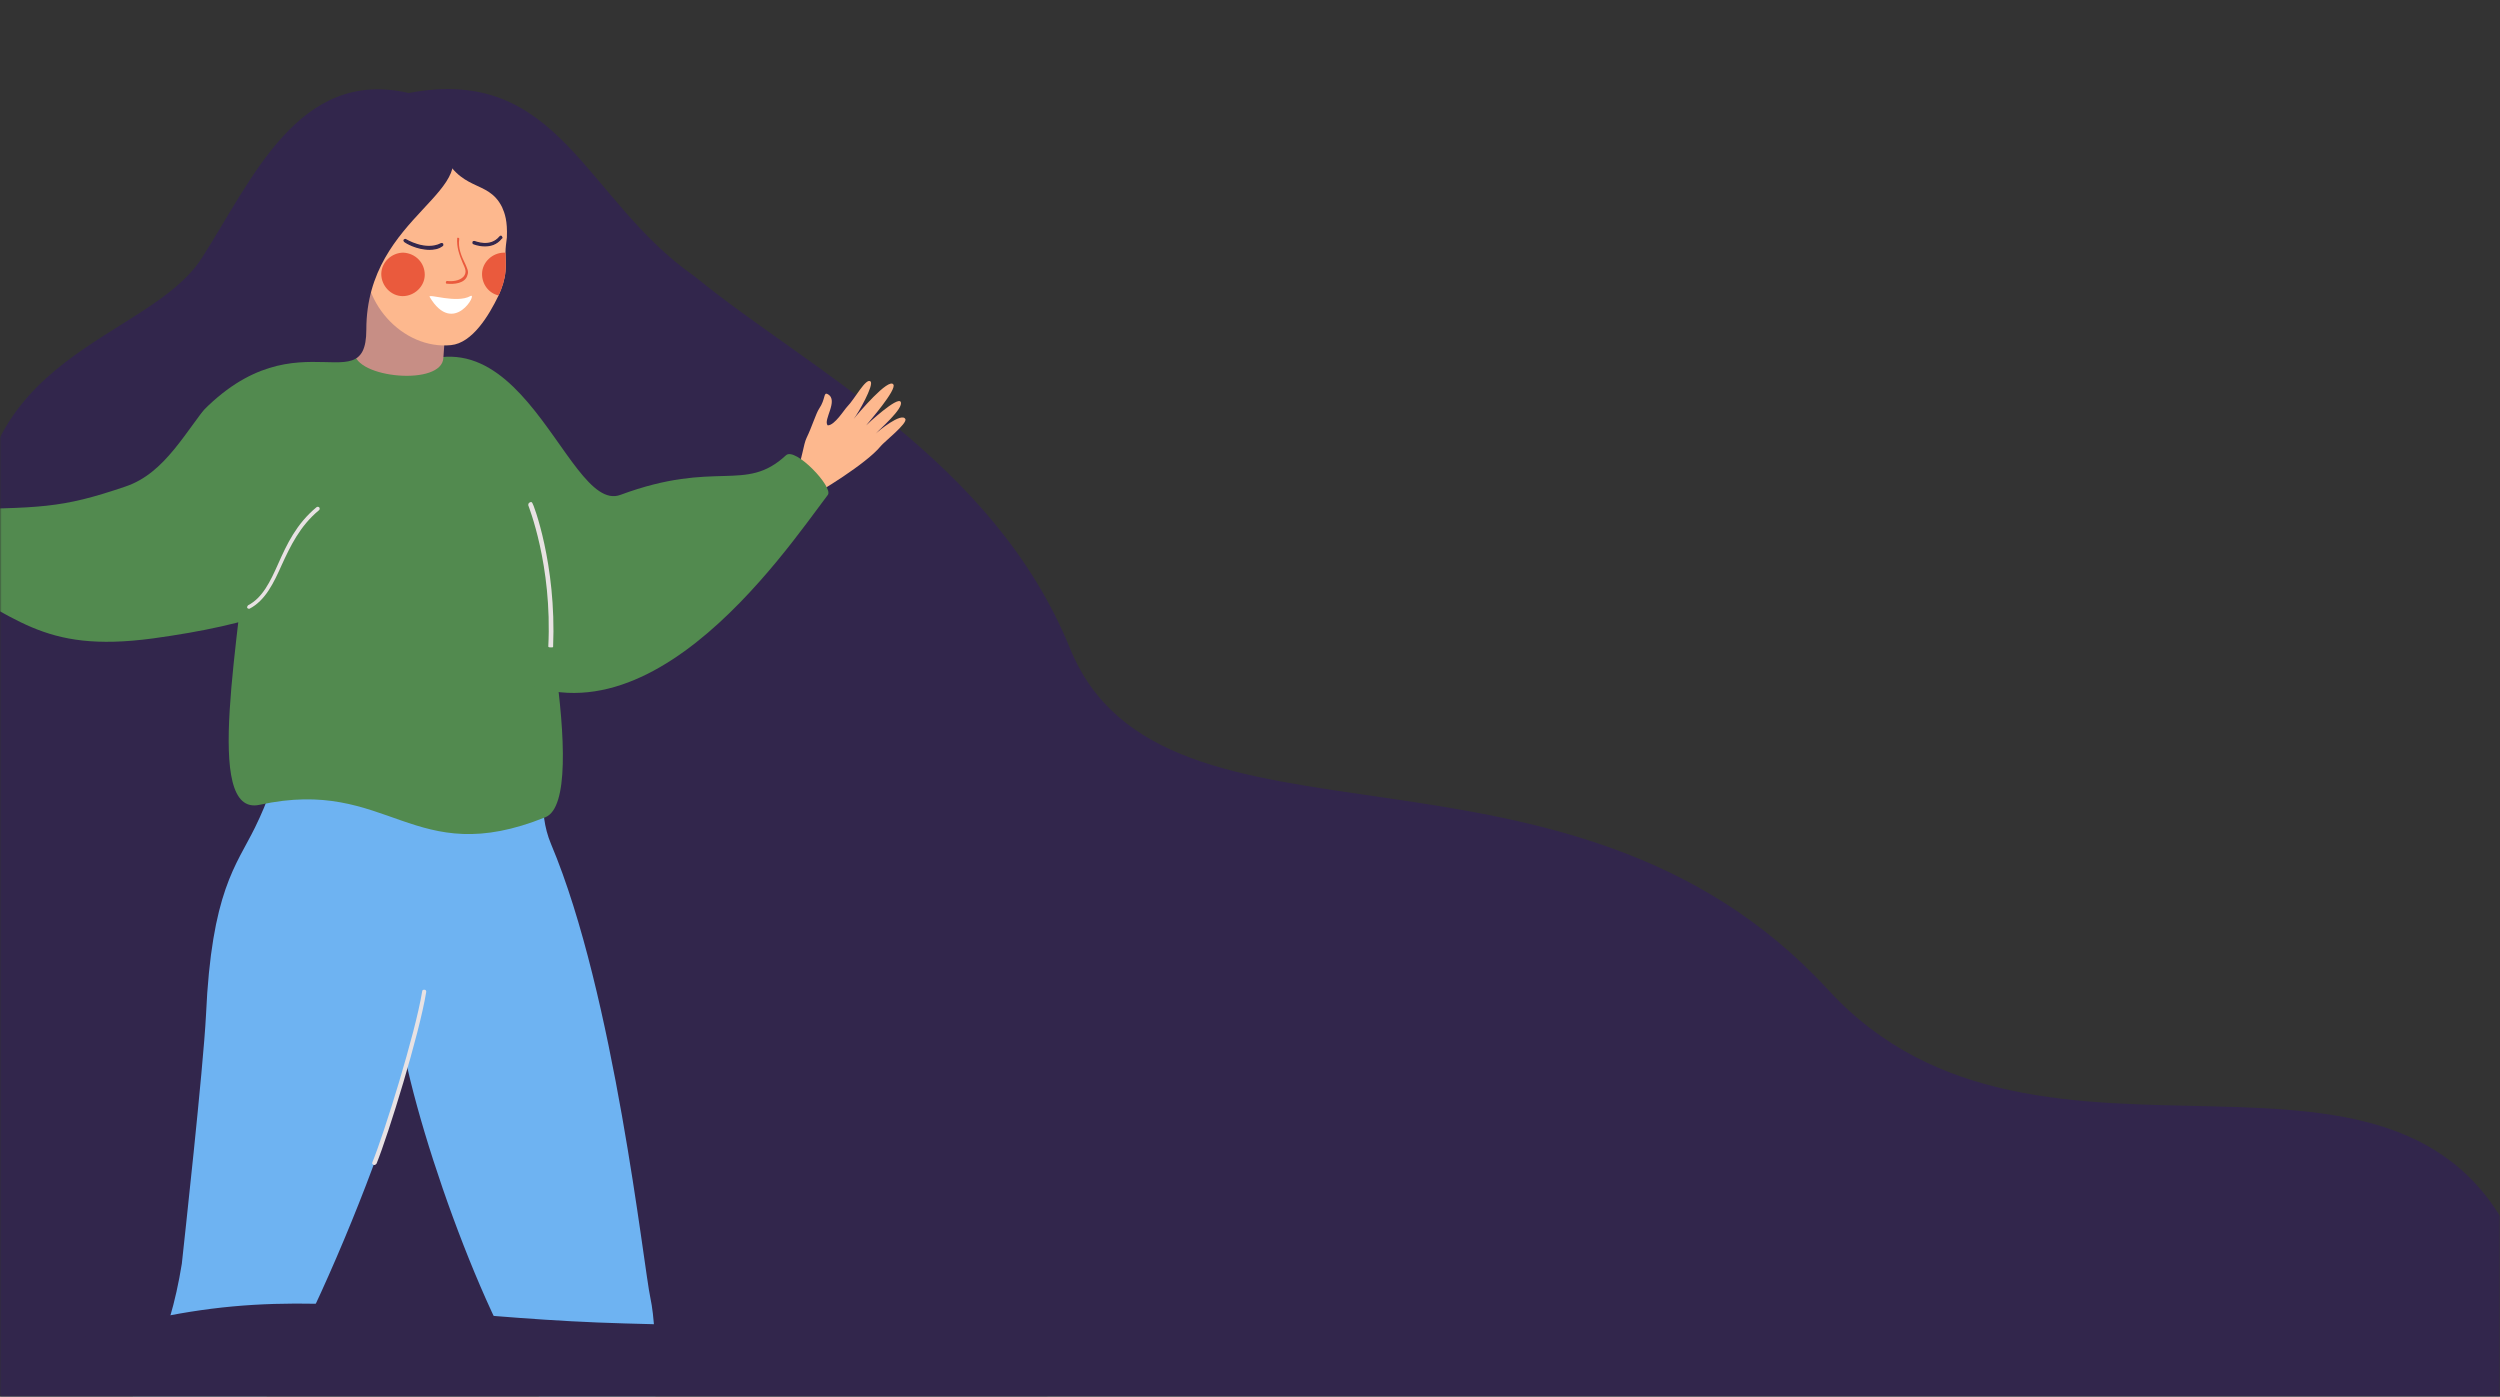 <svg width="750" height="419" viewBox="0 0 750 419" fill="none" xmlns="http://www.w3.org/2000/svg">
<rect x="0" y="0" width="750" height="419" fill="#333333" stroke="none"/>
<mask id="mask0" style="mask-type:alpha" maskUnits="userSpaceOnUse" x="0" y="0" width="750" height="419">
<rect width="750" height="419" fill="white"/>
</mask>
<g mask="url(#mask0)">
<path d="M357.5 454L177.5 425.5L-48 434.5C-91.281 413.385 2.78 290.936 -15.862 273.098C-60.923 229.977 -4.015 205.548 -6.498 168.608C-10.713 105.73 44.467 102.426 60.534 77.425C75.71 53.782 89.613 20.251 122.602 27.905C167.981 19.265 175.337 60.012 208.5 83C242.045 110.532 298 138 321 194.5C348.885 263 470 211.5 548.5 297C612.415 366.614 723.53 293.5 756.5 378C832 571.5 786 434.5 357.5 454Z" fill="#32264C"/>
<path d="M-41.5 429C-41.5 429 39.5 473 54.548 379.108C55.169 373.311 60.967 320.723 61.795 304.574C63.451 267.307 70.904 259.646 76.495 248.259C80.428 240.184 82.913 233.352 84.155 223.414C87.468 200.226 113.555 179.522 127.012 186.975C137.157 174.76 157.033 208.921 162.83 229.211C164.073 233.352 160.967 242.876 165.315 253.228C184.362 298.363 193.058 379.937 195.129 389.46C199.702 410.5 193.472 491.117 187.054 503.747C186.019 505.61 168.834 506.852 167.385 502.918C164.694 499.192 150.408 453.626 162.83 420.5C145.646 398.761 122.457 332.731 119.559 305.402C136.329 296.913 90.987 408.593 76.495 423.5C54.962 445.446 -14.745 425.262 -34 420.5C-37.727 417.601 -45.848 430.656 -41.5 429Z" fill="#6EB3F2"/>
<path d="M372.051 536.334C371.984 583.807 350.368 629.964 322.974 669.076C295.77 708.438 262.656 740.065 223.339 766.158C184.27 792.061 139.247 812.239 92.115 814.665C44.542 817.032 -4.948 801.897 -31.259 767.466C-57.378 733.286 -59.936 680.309 -78.015 632.871C-96.152 585.872 -129.619 544.661 -124.347 510.202C-119.265 475.495 -75.884 447.482 -36.949 427.608C2.045 407.295 36.153 395.063 69.717 391.94C103.28 388.818 136.05 394.996 179.265 396.749C222.48 398.502 276.14 395.83 313.645 418.545C351.15 441.259 372.309 489.11 372.051 536.334Z" fill="#32264C"/>
<path d="M112.347 349.502C112.554 349.502 112.761 349.294 112.968 349.087C116.488 340.392 125.805 310.371 127.875 297.534C127.875 297.12 127.668 296.913 127.254 296.913C126.84 296.913 126.633 297.12 126.633 297.534C124.563 310.164 115.246 339.978 111.726 348.673C111.519 349.087 111.726 349.294 112.14 349.502H112.347Z" fill="#E8E2E3"/>
<path d="M101.339 103.952C106.929 118.031 159.932 142.668 159.932 109.335C159.932 98.776 193.886 93.807 169.869 73.724C162.002 67.306 182.706 40.804 153.927 37.285C143.368 36.043 129.497 14.717 118.73 46.809C114.59 59.645 101.339 103.952 101.339 103.952Z" fill="#32264C"/>
<path d="M157.447 150.122C159.518 160.06 177.53 239.356 163.658 245.153C123.7 261.302 116.867 232.938 77.944 241.427C60.552 245.36 72.354 190.081 74.631 156.333C76.287 135.008 102.996 122.585 101.96 108.507C137.985 108.507 149.994 115.546 157.447 150.122Z" fill="#528A4F"/>
<path d="M-20.814 172.068C5.066 184.491 11.898 196.085 45.852 191.53C106.101 183.248 122.664 165.236 123.7 108.507L110.449 101.26C61.173 95.67 61.795 137.907 37.571 145.981C18.109 152.606 12.312 152.399 -17.709 152.813C-22.057 153.02 -24.334 170.205 -20.814 172.068Z" fill="#528A4F"/>
<path d="M241.973 131.36C243.553 128.127 244.807 123.977 245.736 122.608C247.737 119.662 246.991 117.527 248.313 118.246C251.717 120.061 246.803 126.059 248.313 127.616C250.424 127.616 253.262 122.898 254.203 121.952C256.366 119.777 259.789 113.228 261.152 114.426C262.292 115.448 257.47 123.971 256.085 125.715C257.522 123.911 266.607 113.213 268.009 115.347C269.073 116.933 260.778 126.438 259.848 127.616C260.349 127.069 269.249 118.869 270.196 120.541C271.282 122.461 263.698 128.908 262.735 130.1C263.36 129.388 270.507 123.572 271.607 125.715C272.264 127.048 265.233 132.588 264.27 133.779C260.048 139.039 245.182 148.095 243.143 148.886L234.681 142.691C234.681 142.691 238.45 142.292 239.375 140.354C240.58 137.884 241.026 133.298 241.973 131.36Z" fill="#FDB88E"/>
<path d="M248.349 148.469C235.446 165.448 190.296 233.072 145.011 197.877C96.099 159.927 110.37 119.104 110.37 119.104C154.585 78.181 169.083 154.779 186.101 148.469C214.962 137.767 223.465 148.021 235.795 136.588C238.544 133.996 250.103 146.161 248.349 148.469Z" fill="#528A4F"/>
<path d="M108.379 78.693L106.308 105.608C106.308 113.476 132.809 115.96 133.016 107.265L133.844 95.67L108.379 78.693Z" fill="#C78E85"/>
<path d="M151.65 75.794C151.65 77.658 151.857 79.521 151.65 81.385C151.443 83.869 150.615 86.353 149.579 88.631C146.681 94.635 141.712 102.917 135.294 103.538C121.008 104.987 106.929 90.494 109.828 73.724C112.312 59.231 128.047 35.422 131.981 44.324C137.985 58.196 146.267 53.434 150.615 62.13C151.443 63.993 152.271 66.271 152.064 71.24C151.857 72.896 151.65 74.345 151.65 75.794Z" fill="#FDB88E"/>
<path d="M127.426 82.42C127.426 85.939 124.321 88.838 120.801 88.838C117.281 88.838 114.383 85.733 114.383 82.213C114.383 78.693 117.488 75.795 121.008 75.795C124.735 76.002 127.426 78.9 127.426 82.42Z" fill="#EA5A3D"/>
<path d="M151.65 81.385C151.443 83.869 150.615 86.354 149.58 88.631C146.681 88.01 144.611 85.318 144.611 82.213C144.611 78.693 147.716 75.795 151.236 75.795C151.443 75.795 151.65 75.795 151.65 75.795C151.65 77.658 151.857 79.521 151.65 81.385Z" fill="#EA5A3D"/>
<path d="M134.051 85.111C136.122 85.318 139.641 85.111 140.263 82.42C140.677 81.385 140.056 80.349 139.641 79.314C138.399 76.83 137.364 74.345 137.778 71.654C137.778 71.24 137.157 71.24 137.157 71.447C136.95 74.138 137.778 76.415 138.813 78.9C139.434 80.349 140.263 81.591 139.02 83.041C137.778 84.283 135.708 84.49 134.051 84.283C133.637 84.49 133.637 85.111 134.051 85.111Z" fill="#EA5A3D"/>
<path d="M128.875 89.045C128.461 88.01 136.95 91.115 141.091 88.838C143.575 87.389 136.122 101.26 128.875 89.045Z" fill="white"/>
<path d="M74.631 182.627H74.838C79.6 180.143 82.085 174.967 84.569 169.377C87.053 163.994 89.952 157.782 95.749 153.021C95.956 152.813 95.956 152.399 95.749 152.192C95.542 151.985 95.128 151.985 94.921 152.192C88.917 157.161 86.018 163.373 83.534 168.963C81.049 174.553 78.772 179.315 74.424 181.592C74.217 181.799 74.01 182.213 74.217 182.42C74.217 182.42 74.424 182.627 74.631 182.627Z" fill="#E8E2E3"/>
<path d="M165.315 194.221C165.729 194.221 165.936 194.221 165.936 194.014C166.971 169.17 159.932 150.95 159.725 150.95C159.518 150.536 159.311 150.536 158.896 150.743C158.482 150.95 158.482 151.364 158.482 151.571C158.482 151.778 165.729 169.377 164.487 194.014C164.694 194.221 164.901 194.221 165.315 194.221Z" fill="#E8E2E3"/>
<path d="M128.876 74.759C124.942 74.759 121.629 72.689 121.422 72.482C121.215 72.275 121.215 72.068 121.215 72.068C121.422 71.861 121.629 71.861 121.629 71.861C121.629 71.861 127.634 75.587 132.395 73.103C132.603 73.103 132.81 73.103 132.81 73.31C132.81 73.517 132.81 73.724 132.603 73.724C131.567 74.552 130.118 74.759 128.876 74.759Z" fill="#32264C" stroke="#32264C" stroke-width="0.4"/>
<path d="M145.439 73.724C143.576 73.724 142.126 73.103 142.126 73.103C141.919 73.103 141.919 72.896 141.919 72.689C141.919 72.482 142.126 72.482 142.334 72.482C142.541 72.482 147.095 74.552 149.994 71.032C150.201 70.825 150.408 70.825 150.408 71.032C150.615 71.239 150.615 71.447 150.408 71.447C148.959 73.31 147.095 73.724 145.439 73.724Z" fill="#32264C" stroke="#32264C" stroke-width="0.4"/>
<path d="M109.899 98.878C109.899 122.397 85.192 90.411 53.924 131.334C33.239 141.878 38.401 125.69 38.401 125.69C38.401 125.69 94.931 42.578 95.541 43.187C95.541 43.187 118.805 25.238 132.595 40.75C147.323 57.339 109.899 63.886 109.899 98.878Z" fill="#32264C"/>
</g>
</svg>

